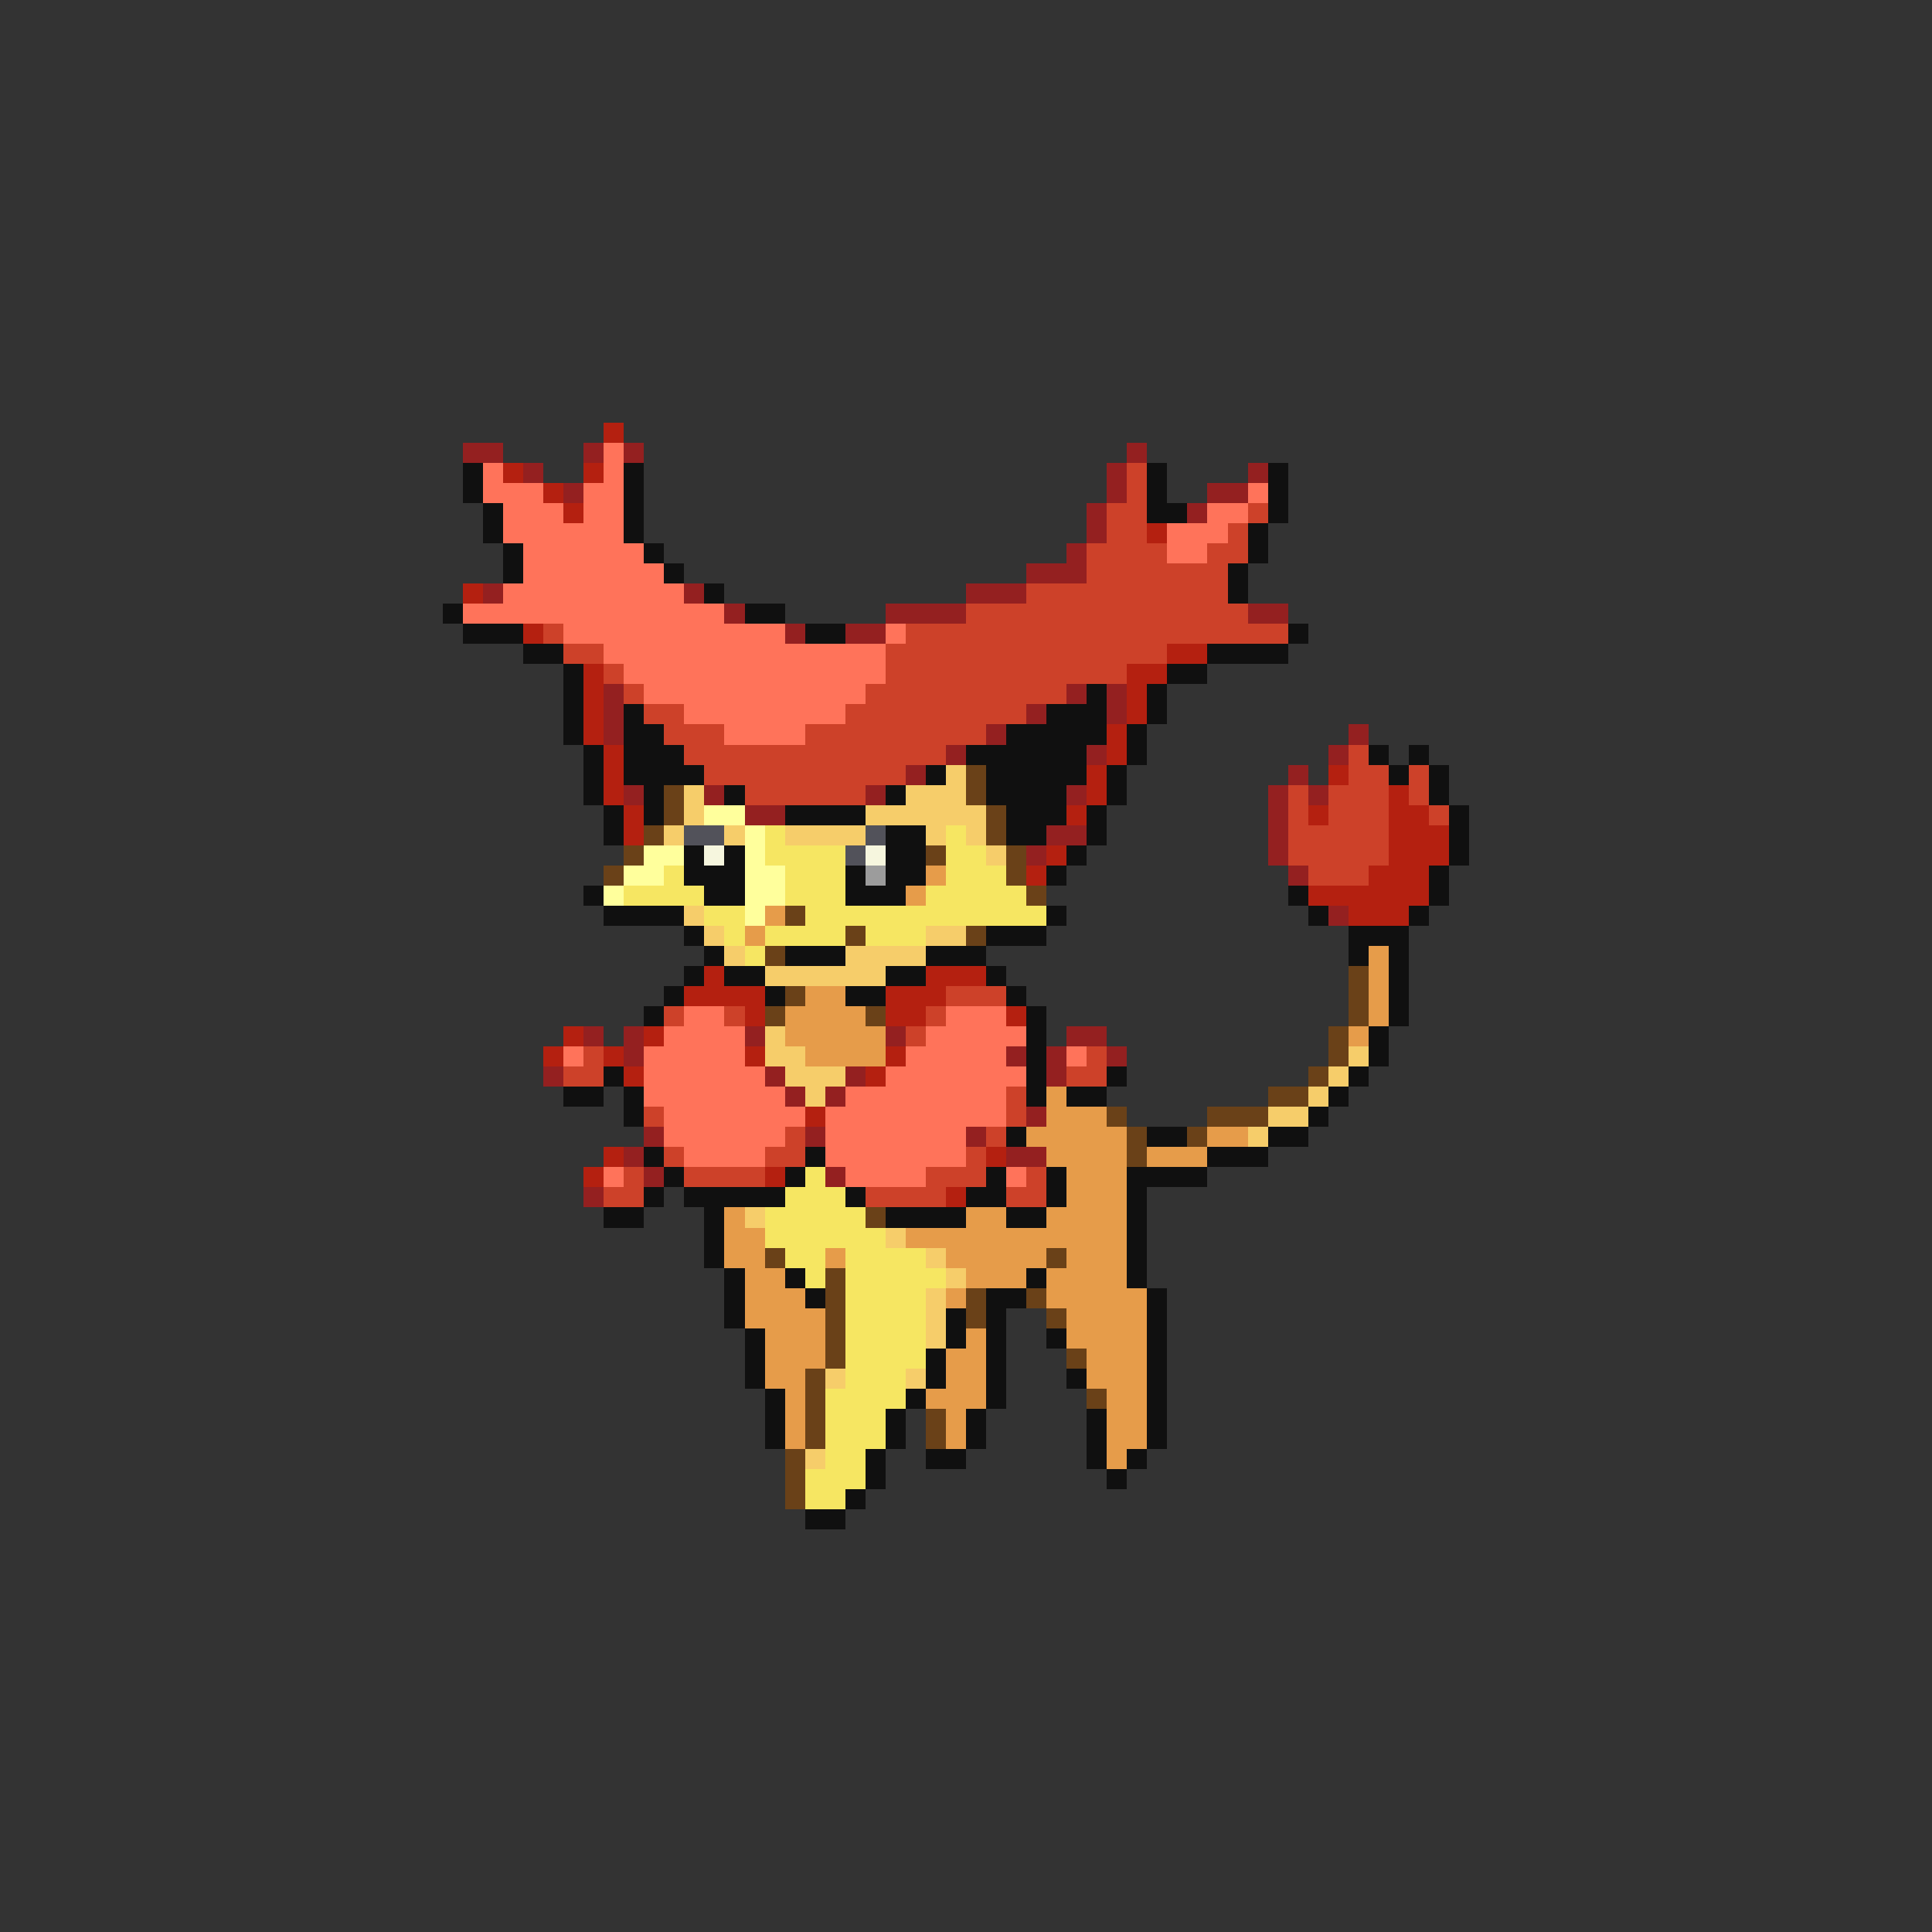 <svg xmlns="http://www.w3.org/2000/svg" viewBox="0 -0.5 96 96" shape-rendering="crispEdges">
<rect x="0" y="-0.5" width="96" height="96" fill="#333333" stroke="none"/>
<path stroke="#b42010" d="M30 21h1M25 23h1M29 23h1M27 24h1M28 25h1M57 26h1M23 29h1M26 31h1M58 32h2M29 33h1M56 33h2M29 34h1M56 34h1M29 35h1M56 35h1M29 36h1M55 36h1M30 37h1M55 37h1M30 38h1M54 38h1M66 38h1M30 39h1M54 39h1M69 39h1M31 40h1M53 40h1M65 40h1M69 40h2M31 41h1M69 41h3M52 42h1M69 42h3M51 43h1M68 43h3M65 44h6M67 45h3M35 48h1M46 48h3M34 49h4M44 49h3M37 50h1M44 50h2M50 50h1M28 51h1M32 51h1M27 52h1M30 52h1M37 52h1M44 52h1M31 53h1M43 53h1M40 55h1M30 57h1M49 57h1M29 58h1M38 58h1M47 59h1" />
<path stroke="#942020" d="M23 22h2M29 22h1M31 22h1M56 22h1M26 23h1M55 23h1M62 23h1M28 24h1M55 24h1M60 24h2M54 25h1M59 25h1M54 26h1M53 27h1M51 28h3M24 29h1M34 29h1M48 29h3M36 30h1M44 30h4M62 30h2M39 31h1M42 31h2M30 34h1M53 34h1M55 34h1M30 35h1M51 35h1M55 35h1M30 36h1M49 36h1M67 36h1M47 37h1M54 37h1M66 37h1M45 38h1M64 38h1M31 39h1M35 39h1M43 39h1M53 39h1M63 39h1M65 39h1M37 40h2M63 40h1M52 41h2M63 41h1M51 42h1M63 42h1M64 43h1M66 45h1M29 51h1M31 51h1M37 51h1M44 51h1M53 51h2M31 52h1M50 52h1M52 52h1M55 52h1M27 53h1M38 53h1M42 53h1M52 53h1M39 54h1M41 54h1M51 55h1M32 56h1M40 56h1M48 56h1M31 57h1M50 57h2M32 58h1M41 58h1M29 59h1" />
<path stroke="#ff735a" d="M30 22h1M24 23h1M30 23h1M24 24h3M29 24h2M62 24h1M25 25h3M29 25h2M60 25h2M25 26h6M58 26h3M26 27h6M58 27h2M26 28h7M25 29h9M23 30h13M28 31h11M44 31h1M30 32h14M31 33h13M32 34h11M34 35h8M36 36h4M34 50h2M47 50h3M33 51h4M46 51h5M28 52h1M32 52h5M45 52h5M53 52h1M32 53h6M44 53h7M32 54h7M42 54h8M33 55h7M41 55h9M33 56h6M41 56h7M34 57h4M41 57h7M30 58h1M42 58h4M50 58h1" />
<path stroke="#101010" d="M23 23h1M31 23h1M57 23h1M63 23h1M23 24h1M31 24h1M57 24h1M63 24h1M24 25h1M31 25h1M57 25h2M63 25h1M24 26h1M31 26h1M62 26h1M25 27h1M32 27h1M62 27h1M25 28h1M33 28h1M61 28h1M35 29h1M61 29h1M22 30h1M37 30h2M23 31h3M40 31h2M64 31h1M26 32h2M60 32h4M28 33h1M58 33h2M28 34h1M54 34h1M57 34h1M28 35h1M31 35h1M52 35h3M57 35h1M28 36h1M31 36h2M50 36h5M56 36h1M29 37h1M31 37h3M48 37h6M56 37h1M68 37h1M70 37h1M29 38h1M31 38h4M46 38h1M49 38h5M55 38h1M69 38h1M71 38h1M29 39h1M32 39h1M36 39h1M44 39h1M49 39h4M55 39h1M71 39h1M30 40h1M32 40h1M39 40h4M50 40h3M54 40h1M72 40h1M30 41h1M44 41h2M50 41h2M54 41h1M72 41h1M34 42h1M36 42h1M44 42h2M53 42h1M72 42h1M34 43h3M42 43h1M44 43h2M52 43h1M71 43h1M29 44h1M35 44h2M42 44h3M64 44h1M71 44h1M30 45h4M52 45h1M65 45h1M70 45h1M34 46h1M49 46h3M67 46h3M35 47h1M39 47h3M46 47h3M67 47h1M69 47h1M34 48h1M36 48h2M44 48h2M49 48h1M69 48h1M33 49h1M38 49h1M42 49h2M50 49h1M69 49h1M32 50h1M51 50h1M69 50h1M51 51h1M68 51h1M51 52h1M68 52h1M30 53h1M51 53h1M55 53h1M67 53h1M28 54h2M31 54h1M51 54h1M53 54h2M66 54h1M31 55h1M65 55h1M50 56h1M57 56h2M63 56h2M32 57h1M40 57h1M60 57h3M33 58h1M39 58h1M49 58h1M52 58h1M56 58h4M32 59h1M34 59h5M42 59h1M48 59h2M52 59h1M56 59h1M30 60h2M35 60h1M44 60h4M50 60h2M56 60h1M35 61h1M56 61h1M35 62h1M56 62h1M36 63h1M39 63h1M51 63h1M56 63h1M36 64h1M40 64h1M49 64h2M57 64h1M36 65h1M47 65h1M49 65h1M57 65h1M37 66h1M47 66h1M49 66h1M52 66h1M57 66h1M37 67h1M46 67h1M49 67h1M57 67h1M37 68h1M46 68h1M49 68h1M53 68h1M57 68h1M38 69h1M45 69h1M49 69h1M57 69h1M38 70h1M44 70h1M48 70h1M54 70h1M57 70h1M38 71h1M44 71h1M48 71h1M54 71h1M57 71h1M43 72h1M46 72h2M54 72h1M56 72h1M43 73h1M55 73h1M42 74h1M40 75h2" />
<path stroke="#cd4129" d="M56 23h1M56 24h1M55 25h2M62 25h1M55 26h2M61 26h1M54 27h4M60 27h2M54 28h7M51 29h10M48 30h14M27 31h1M45 31h19M28 32h2M44 32h14M30 33h1M44 33h12M31 34h1M43 34h10M32 35h2M42 35h9M33 36h3M40 36h9M34 37h13M67 37h1M35 38h10M67 38h2M70 38h1M37 39h6M64 39h1M66 39h3M70 39h1M64 40h1M66 40h3M71 40h1M64 41h5M64 42h5M65 43h3M47 49h3M33 50h1M36 50h1M46 50h1M45 51h1M29 52h1M54 52h1M28 53h2M53 53h2M50 54h1M32 55h1M50 55h1M39 56h1M49 56h1M33 57h1M38 57h2M48 57h1M31 58h1M34 58h4M46 58h3M51 58h1M30 59h2M43 59h4M50 59h2" />
<path stroke="#f6cd6a" d="M47 38h1M34 39h1M45 39h3M34 40h1M43 40h6M33 41h1M36 41h1M39 41h4M46 41h1M48 41h1M49 42h1M34 45h1M35 46h1M46 46h2M36 47h1M42 47h4M38 48h6M38 51h1M38 52h2M67 52h1M39 53h3M66 53h1M40 54h1M65 54h1M63 55h2M62 56h1M37 60h1M44 61h1M46 62h1M47 63h1M46 64h1M46 65h1M46 66h1M41 68h1M45 68h1M40 72h1" />
<path stroke="#6a4118" d="M48 38h1M33 39h1M48 39h1M33 40h1M49 40h1M32 41h1M49 41h1M31 42h1M46 42h1M50 42h1M30 43h1M50 43h1M51 44h1M39 45h1M42 46h1M48 46h1M38 47h1M67 48h1M39 49h1M67 49h1M38 50h1M43 50h1M67 50h1M66 51h1M66 52h1M65 53h1M63 54h2M55 55h1M60 55h3M56 56h1M59 56h1M56 57h1M43 60h1M38 62h1M52 62h1M41 63h1M41 64h1M48 64h1M51 64h1M41 65h1M48 65h1M52 65h1M41 66h1M41 67h1M53 67h1M40 68h1M40 69h1M54 69h1M40 70h1M46 70h1M40 71h1M46 71h1M39 72h1M39 73h1M39 74h1" />
<path stroke="#ffff9c" d="M35 40h2M37 41h1M32 42h2M37 42h1M31 43h2M37 43h2M30 44h1M37 44h2M37 45h1" />
<path stroke="#52525a" d="M34 41h2M43 41h1M42 42h1" />
<path stroke="#f6e662" d="M38 41h1M47 41h1M38 42h4M47 42h2M33 43h1M39 43h3M47 43h3M31 44h4M39 44h3M46 44h5M35 45h2M40 45h12M36 46h1M38 46h4M43 46h3M37 47h1M40 58h1M39 59h3M38 60h5M38 61h6M39 62h2M42 62h4M40 63h1M42 63h5M42 64h4M42 65h4M42 66h4M42 67h4M42 68h3M41 69h4M41 70h3M41 71h3M41 72h2M40 73h3M40 74h2" />
<path stroke="#f6f6de" d="M35 42h1M43 42h1" />
<path stroke="#9c9c9c" d="M43 43h1" />
<path stroke="#e69c4a" d="M46 43h1M45 44h1M38 45h1M37 46h1M68 47h1M68 48h1M40 49h2M68 49h1M39 50h4M68 50h1M39 51h5M67 51h1M40 52h4M52 54h1M52 55h3M51 56h5M60 56h2M52 57h4M57 57h3M53 58h3M53 59h3M36 60h1M48 60h2M52 60h4M36 61h2M45 61h11M36 62h2M41 62h1M47 62h5M53 62h3M37 63h2M48 63h3M52 63h4M37 64h3M47 64h1M52 64h5M37 65h4M53 65h4M38 66h3M48 66h1M53 66h4M38 67h3M47 67h2M54 67h3M38 68h2M47 68h2M54 68h3M39 69h1M46 69h3M55 69h2M39 70h1M47 70h1M55 70h2M39 71h1M47 71h1M55 71h2M55 72h1" />
</svg>
